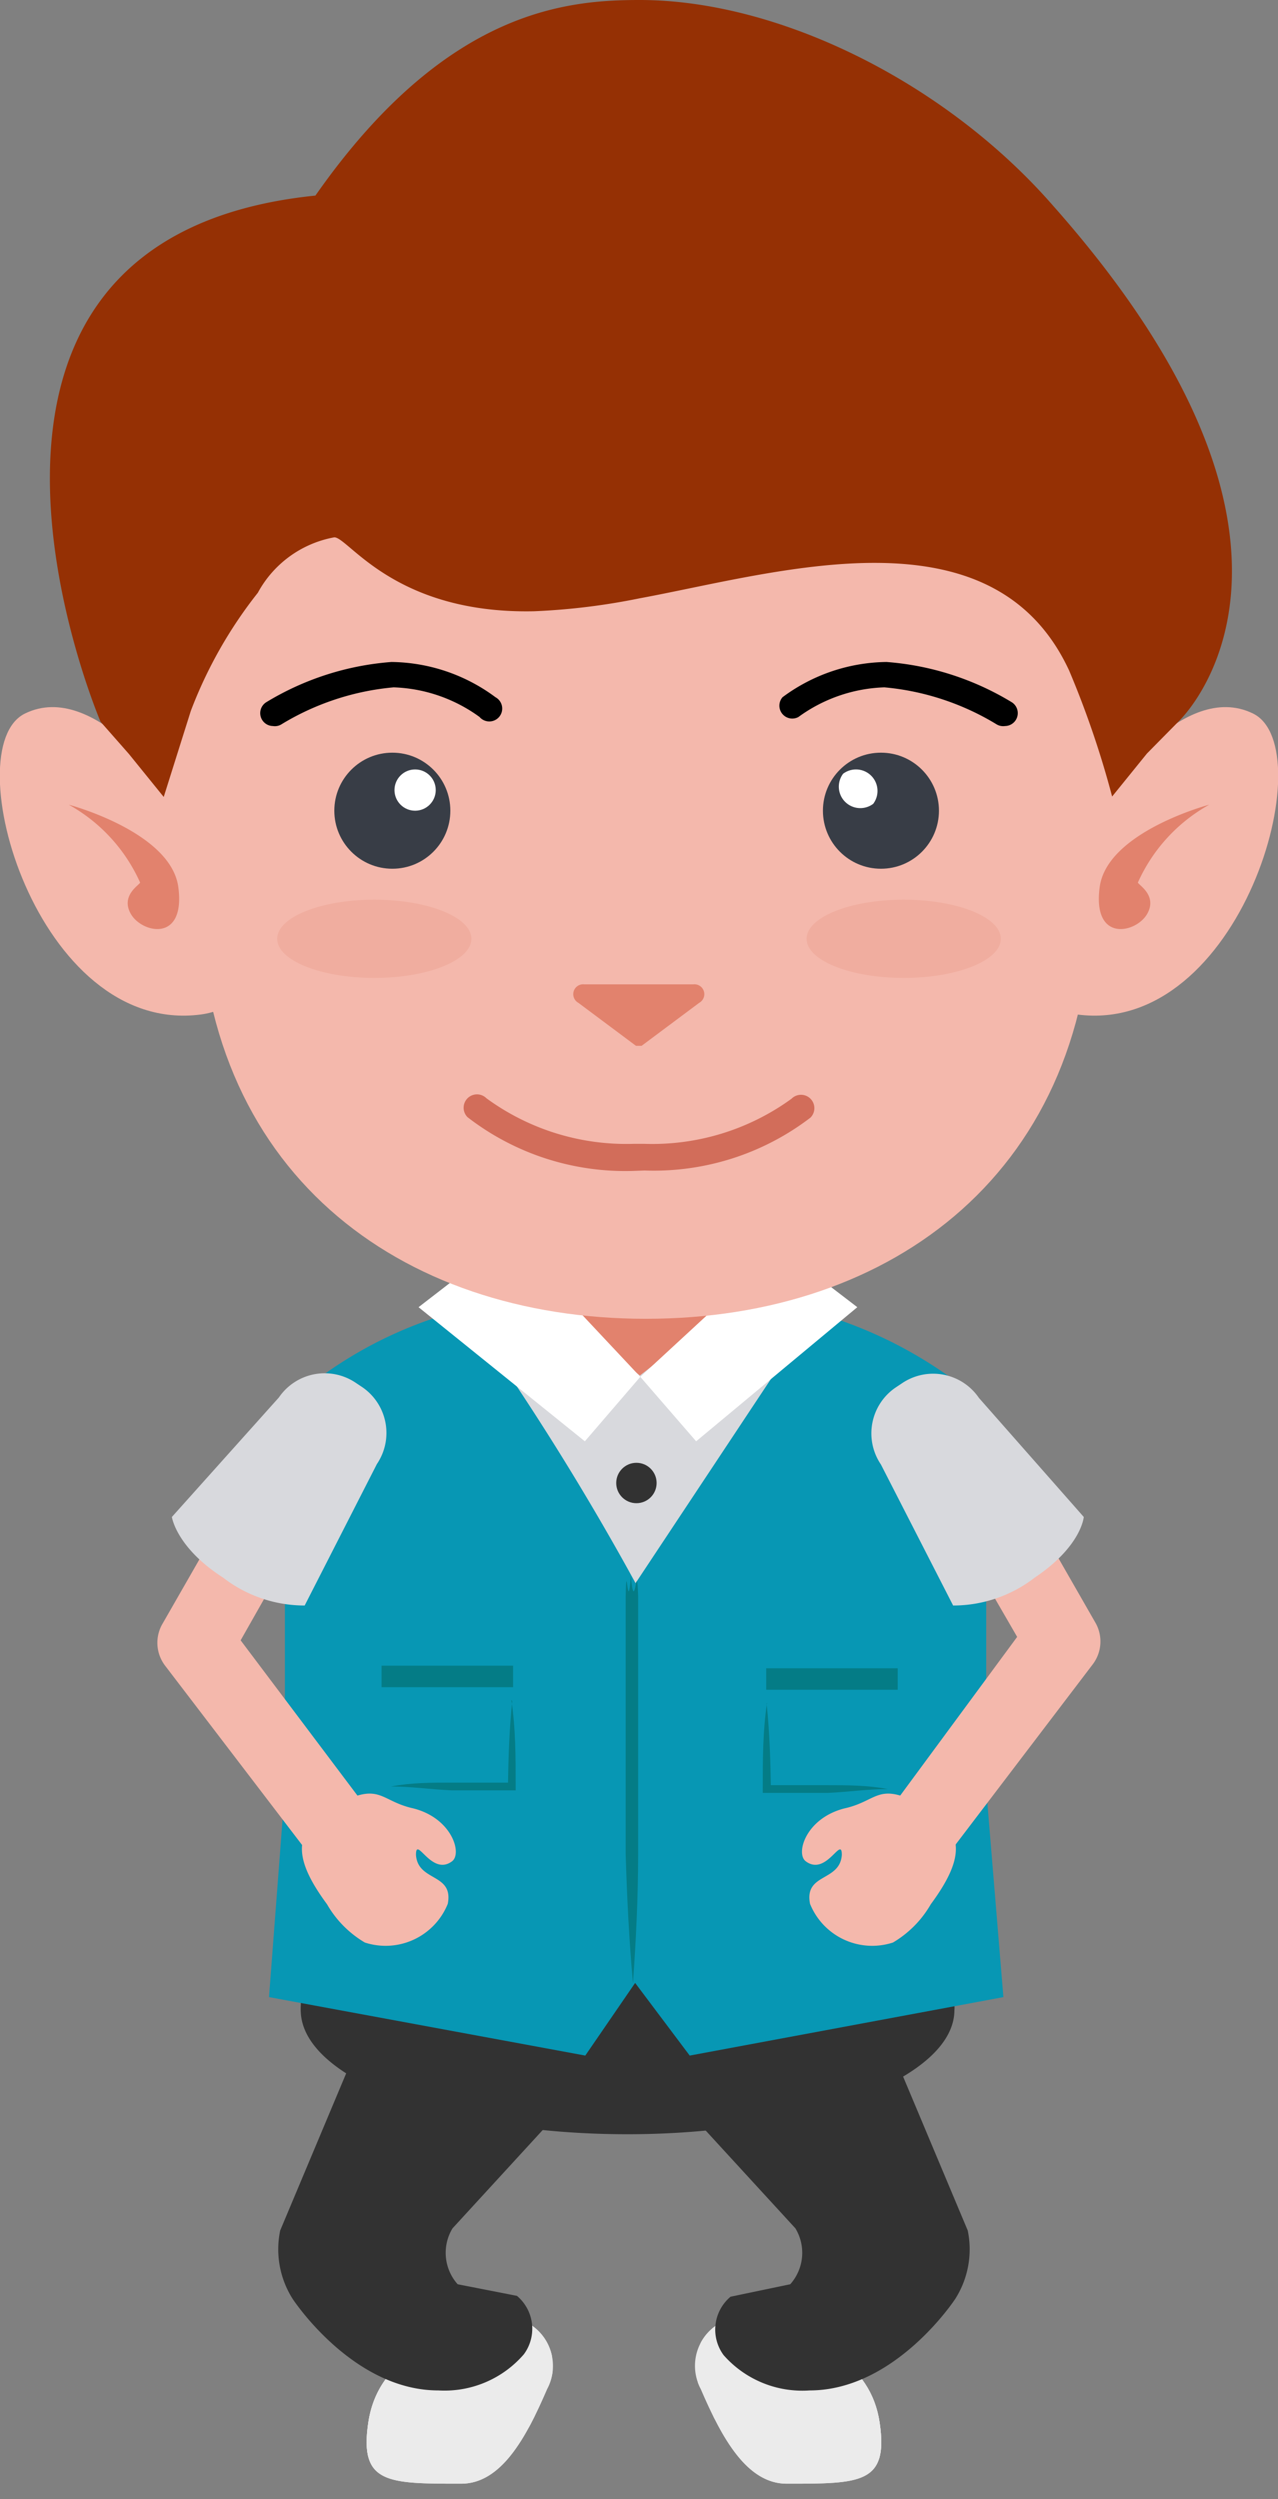 <svg xmlns="http://www.w3.org/2000/svg" xmlns:xlink="http://www.w3.org/1999/xlink" viewBox="0 0 29.74 58.14"><rect x="0" y="0" width="29.74" height="58.14" fill="#808080" stroke="none"/><defs><style>.cls-1{fill:#ebebeb;}.cls-2{fill:#323232;}.cls-3{clip-path:url(#clip-path);}.cls-4{clip-path:url(#clip-path-2);}.cls-5{fill:#0797b4;}.cls-6{fill:#d8d9dd;}.cls-13,.cls-7{fill:#e2826d;}.cls-8{fill:#fff;}.cls-9{fill:#047c86;}.cls-10{fill:#f4b8ac;}.cls-11{fill:#d26d5a;}.cls-12{fill:#953004;}.cls-13{opacity:0.2;}.cls-14{fill:#383d46;}</style><clipPath id="clip-path"><path class="cls-1" d="M16.84,54a1.14,1.14,0,0,0-.53,1.58c.49,1.14,1.07,2.2,2,2.2,1.72,0,2.37,0,2.16-1.42S19,54.5,18,53.92,17.24,53.62,16.84,54Z"/></clipPath><clipPath id="clip-path-2"><path class="cls-1" d="M12.2,54a1.14,1.14,0,0,1,.53,1.58c-.49,1.14-1.07,2.2-2,2.2-1.72,0-2.37,0-2.16-1.42S10,54.5,11,53.92,11.81,53.62,12.2,54Z"/></clipPath></defs><title>9</title><g id="Capa_2" data-name="Capa 2"><g id="Capa_7" data-name="Capa 7"><path class="cls-2" d="M22.26,46.64c0-1.07-.87-4.14-1.95-4.14H9C7.9,42.5,7,45.57,7,46.64H7a1.27,1.27,0,0,0,0,.18c.08,1.57,3.45,2.83,7.6,2.83s7.61-1.29,7.61-2.89h0a.68.68,0,0,0,0-.12Z"/><path class="cls-1" d="M16.84,54a1.14,1.14,0,0,0-.53,1.58c.49,1.14,1.07,2.2,2,2.2,1.72,0,2.37,0,2.16-1.42S19,54.5,18,53.92,17.24,53.62,16.84,54Z"/><g class="cls-3"><path class="cls-1" d="M20.48,55.59l.41.78a1,1,0,0,1-.18,1.16l-.07.07a1.83,1.83,0,0,1-1.31.52H18.14a1.77,1.77,0,0,1-1.46-.65l-.09-.12a1,1,0,0,1,0-1.11l.61-1a1.64,1.64,0,0,1,1.28-.61h1C19.92,54.66,20.3,55.24,20.48,55.59Z"/><path class="cls-1" d="M20,54.55s1.6,2.6.16,2.74-2.32.26-2.92-.35-1-1.07-1-1.51-.09-1.86,1.16-1.74S19.46,53.66,20,54.55Z"/></g><path class="cls-2" d="M18.84,55.61h0c2,0,3.39-2.13,3.39-2.13a2.15,2.15,0,0,0,.29-1.59l-1.68-4-6-.05,3.67,4a1.1,1.1,0,0,1-.12,1.3L17,53.43a1,1,0,0,0-.16,1.36A2.44,2.44,0,0,0,18.84,55.61Z"/><path class="cls-1" d="M12.2,54a1.14,1.14,0,0,1,.53,1.58c-.49,1.14-1.07,2.2-2,2.2-1.72,0-2.37,0-2.16-1.42S10,54.5,11,53.92,11.81,53.62,12.2,54Z"/><g class="cls-4"><path class="cls-1" d="M8.57,55.59l-.41.78a1,1,0,0,0,.18,1.16l.07.07a1.83,1.83,0,0,0,1.31.52h1.19a1.77,1.77,0,0,0,1.46-.65l.09-.12a1,1,0,0,0,0-1.11l-.61-1a1.64,1.64,0,0,0-1.28-.61h-1C9.12,54.66,8.75,55.24,8.57,55.59Z"/><path class="cls-1" d="M9.1,54.55s-1.6,2.6-.16,2.74,2.32.26,2.92-.35,1-1.07,1-1.51.09-1.86-1.16-1.74S9.58,53.66,9.1,54.55Z"/></g><path class="cls-2" d="M10.2,55.61h0c-2,0-3.39-2.13-3.39-2.13a2.15,2.15,0,0,1-.29-1.59l1.68-4,6-.05-3.67,4a1.1,1.1,0,0,0,.12,1.3l1.38.27a1,1,0,0,1,.16,1.36A2.44,2.44,0,0,1,10.2,55.61Z"/><path class="cls-5" d="M23.35,46.46l-7.3,1.36-1.27-1.69-1.16,1.69L6.26,46.46l.37-4.85V32.71a9.72,9.72,0,0,1,5.95-2.53h4.37a10.11,10.11,0,0,1,6,2.53v8.91Z"/><path class="cls-6" d="M14.79,36.83,19.32,30A6,6,0,0,0,17,29.56H12.62a6,6,0,0,0-2.18.41A63.09,63.09,0,0,1,14.79,36.83Z"/><path class="cls-7" d="M17.1,30.28,14.89,32l-2.16-1.75a3.3,3.3,0,0,1,2.19-1.34A3.3,3.3,0,0,1,17.1,30.28Z"/><polygon class="cls-8" points="19.95 30.41 16.2 33.53 14.9 32.03 18.15 29.03 19.95 30.41"/><polygon class="cls-8" points="9.74 30.41 13.61 33.53 14.9 32.03 11.85 28.78 9.74 30.41"/><circle class="cls-2" cx="14.81" cy="34.5" r="0.47"/><path class="cls-9" d="M14.68,36.66c.09,1,.14-.51.17.48,0,.5,0,1,0,1.5l0,1.5v1.5c0,.5,0,1,0,1.5,0,1-.05,2-.12,3-.09-1-.14-2-.17-3,0-.5,0-1,0-1.5l0-1.5v-1.5c0-.5,0-1,0-1.5C14.58,36.15,14.61,37.66,14.68,36.66Z"/><rect class="cls-9" x="17.83" y="38.81" width="3.06" height="0.5"/><path class="cls-9" d="M17.84,39.63c.07.67.09,1.35.1,2l-.1-.1h1.41c.47,0,.94,0,1.41.09-.47,0-.94.07-1.41.09H17.75v-.1c0-.67,0-1.35.1-2"/><rect class="cls-9" x="8.88" y="38.75" width="3.06" height="0.5"/><path class="cls-9" d="M11.92,39.57c-.07.67-.09,1.35-.1,2l.1-.1H10.51c-.47,0-.94,0-1.41.09.47,0,.94.07,1.41.09H12v-.1c0-.67,0-1.35-.1-2"/><path class="cls-10" d="M8.32,43.2A.88.88,0,0,1,7.09,43L3.85,38.76a.88.88,0,0,1-.06-1l1.72-3A.88.88,0,1,1,7,35.69L5.6,38.16,8.49,42A.88.88,0,0,1,8.32,43.2Z"/><path class="cls-6" d="M4,35.29S4.1,36,5.19,36.7a3.1,3.1,0,0,0,1.9.65l1.68-3.29a1.29,1.29,0,0,0-.34-1.79l-.15-.1a1.29,1.29,0,0,0-1.79.34Z"/><path class="cls-10" d="M7.61,44.3a2.45,2.45,0,0,0,.88.89,1.56,1.56,0,0,0,1.93-.9c.14-.72-.7-.51-.74-1.14,0-.46.36.51.84.15.24-.18,0-1-.9-1.23-.77-.17-.77-.61-1.72-.12C6.81,42.53,6.77,43.16,7.61,44.3Z"/><path class="cls-10" d="M20.94,43.2A.88.88,0,0,0,22.17,43l3.25-4.27a.88.88,0,0,0,.06-1l-1.72-3a.88.88,0,1,0-1.52.88l1.43,2.47L20.78,42A.88.88,0,0,0,20.94,43.2Z"/><path class="cls-6" d="M25.22,35.29s-.05.68-1.14,1.41a3.1,3.1,0,0,1-1.9.65L20.5,34.07a1.29,1.29,0,0,1,.34-1.79l.15-.1a1.29,1.29,0,0,1,1.79.34Z"/><path class="cls-10" d="M21.66,44.3a2.45,2.45,0,0,1-.88.89,1.56,1.56,0,0,1-1.93-.9c-.14-.72.7-.51.74-1.14,0-.46-.36.51-.84.15-.24-.18,0-1,.9-1.23.77-.17.77-.61,1.72-.12C22.46,42.53,22.5,43.16,21.66,44.3Z"/><ellipse class="cls-10" cx="14.66" cy="16.93" rx="11.54" ry="7.91"/><path class="cls-10" d="M25.43,20.68c0,6.56-4.66,10-10.4,10s-10.4-3.43-10.4-10S9.28,8.8,15,8.8,25.43,14.12,25.43,20.68Z"/><path class="cls-7" d="M14.87,24.33l.06,0,1.34-1a.23.23,0,0,0-.14-.43H13.6a.23.23,0,0,0-.14.43l1.34,1Z"/><path class="cls-11" d="M15,27.23A6,6,0,0,0,18.86,26a.31.31,0,1,0-.44-.44A5.51,5.51,0,0,1,15,26.61h-.26a5.51,5.51,0,0,1-3.42-1.06.31.31,0,1,0-.44.44,6,6,0,0,0,3.85,1.25Z"/><path class="cls-10" d="M25.75,18.46s1.78-2.66,3.41-1.86-.28,7.51-4.1,7C22.34,23.22,25.75,18.46,25.75,18.46Z"/><path class="cls-10" d="M4,18.46S2.21,15.8.58,16.6s.28,7.51,4.1,7C7.4,23.22,4,18.46,4,18.46Z"/><path class="cls-12" d="M14.88,13.92c3.24-.6,8.22-2.16,10,1.68a21.86,21.86,0,0,1,1,2.93l.81-1,.73-.74s4.24-3.93-2.91-12C22,1.91,18.12,0,14.89,0c-1.7,0-4.52.22-7.55,4.55-9.81,1-5,12.24-5,12.24l.66.75.81,1,.63-2A10.33,10.33,0,0,1,6,13.79,2.54,2.54,0,0,1,7.78,12.5c.33,0,1.4,1.79,4.65,1.72A15.44,15.44,0,0,0,14.88,13.92Z"/><path d="M23.39,16.89a.3.3,0,0,0,.16-.55,6.56,6.56,0,0,0-2.92-.94,4.13,4.13,0,0,0-2.42.82.3.3,0,0,0,.37.46,3.59,3.59,0,0,1,2-.69,6.06,6.06,0,0,1,2.61.86A.3.3,0,0,0,23.39,16.89Z"/><path d="M6.35,16.89a.3.3,0,0,1-.16-.55,6.56,6.56,0,0,1,2.92-.94,4.13,4.13,0,0,1,2.42.82.3.3,0,1,1-.37.46,3.59,3.59,0,0,0-2-.69,6.06,6.06,0,0,0-2.61.86A.29.29,0,0,1,6.35,16.89Z"/><path class="cls-7" d="M28.14,18.72s-2.38.63-2.55,1.92.84,1.07,1.1.63-.21-.69-.21-.74A3.89,3.89,0,0,1,28.14,18.72Z"/><path class="cls-7" d="M1.6,18.72s2.38.63,2.55,1.92-.84,1.07-1.1.63.21-.69.21-.74A3.89,3.89,0,0,0,1.6,18.72Z"/><ellipse class="cls-13" cx="21.03" cy="21.84" rx="2.26" ry="0.91"/><ellipse class="cls-13" cx="8.71" cy="21.84" rx="2.26" ry="0.91"/><circle class="cls-14" cx="9.13" cy="18.86" r="1.35"/><circle class="cls-14" cx="20.5" cy="18.86" r="1.35"/><circle class="cls-8" cx="9.66" cy="18.38" r="0.48"/><path class="cls-8" d="M19.62,18a.5.5,0,0,0,.7.7A.5.5,0,0,0,19.62,18Z"/></g></g></svg>